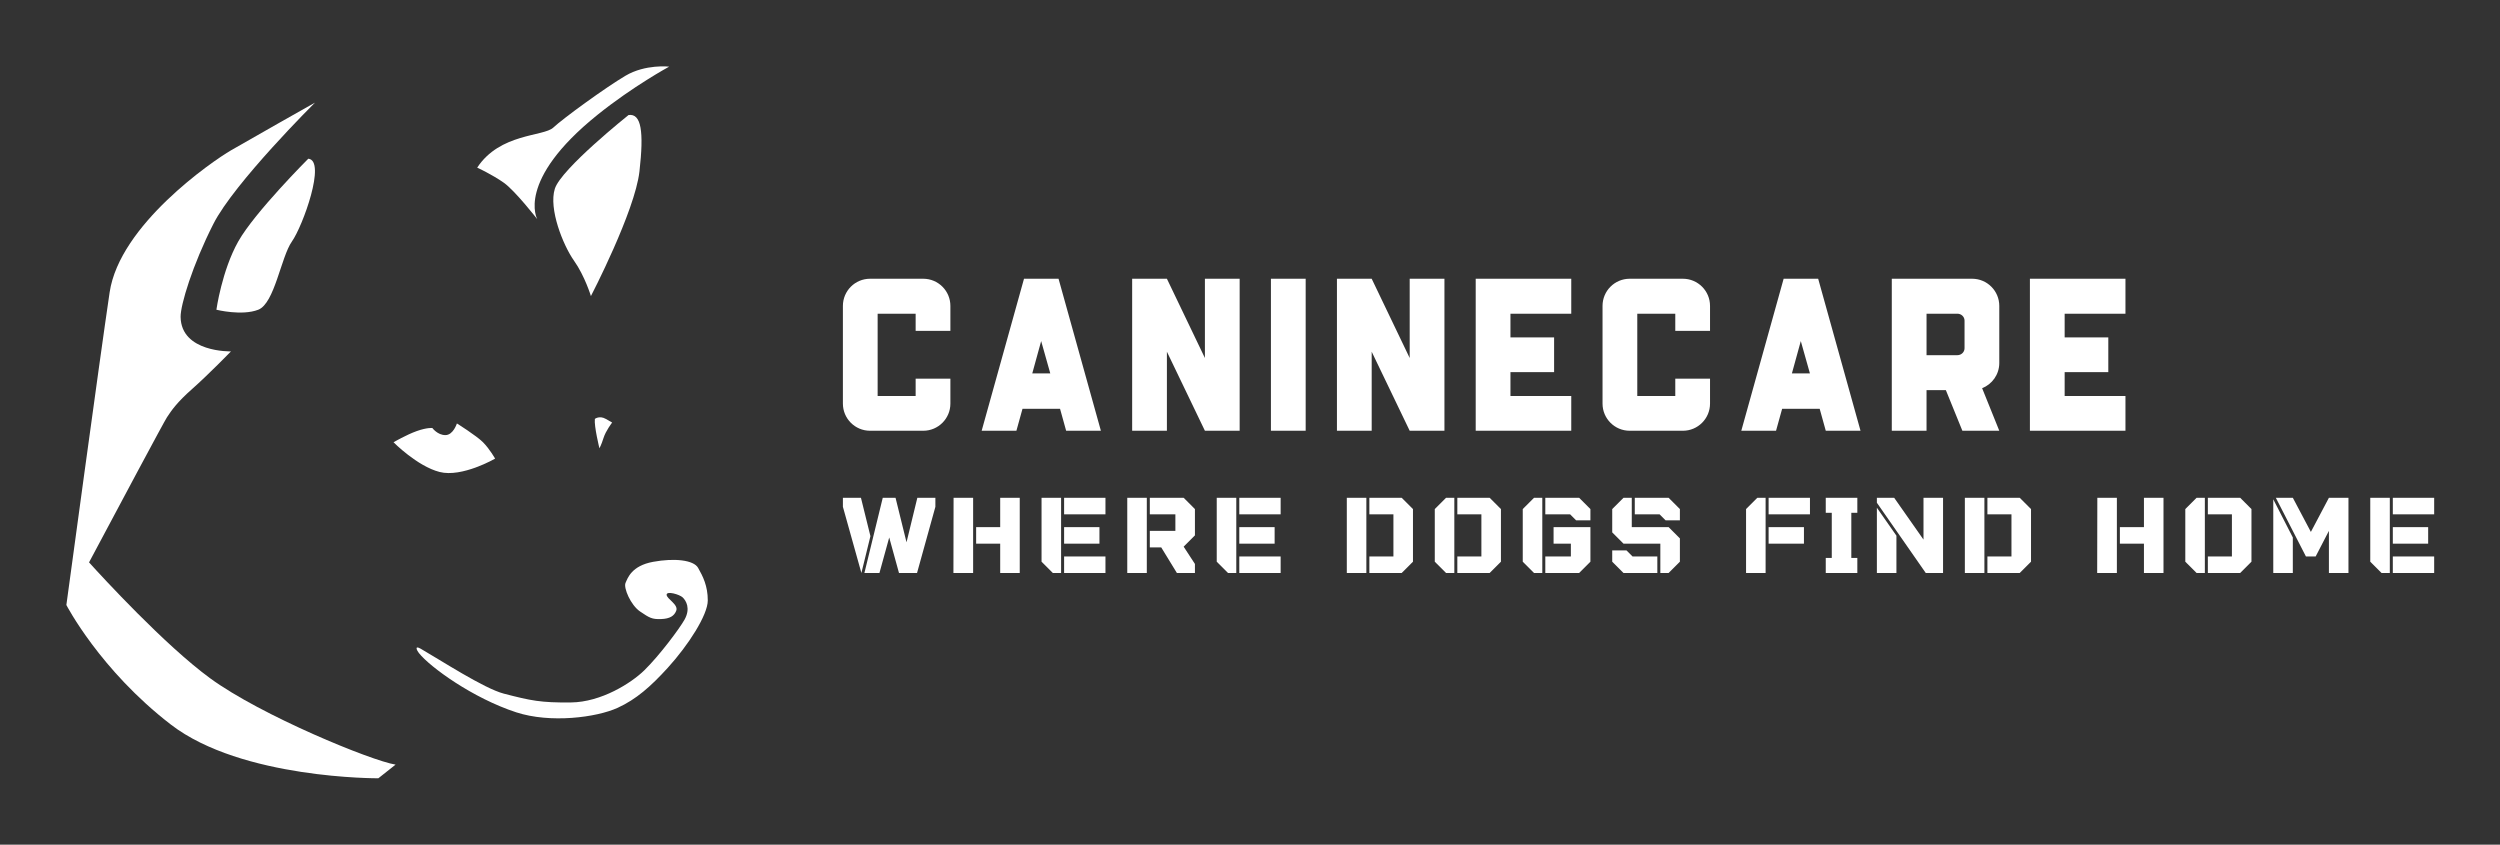 
        <svg xmlns="http://www.w3.org/2000/svg" xmlns:xlink="http://www.w3.org/1999/xlink" version="1.1" width="3168.227" height="1070.41" viewBox="0 0 3168.227 1070.41">
			
			<rect x="0" y="0" width="3168.227" height="1070.41" fill="#333333" stroke="none"/>
			
			<g transform="scale(8.411) translate(10, 10)">
				<defs id="SvgjsDefs2422"/><g id="SvgjsG2423" featureKey="ggLddZ-0" transform="matrix(1.305,0,0,1.305,-16.928,-11.619)" fill="#fff"><g xmlns="http://www.w3.org/2000/svg"><path d="M15.589,66.171c3.313-6.224,8.636-16.205,8.997-16.752c0.525-0.797,1.154-1.724,2.94-3.299   c1.786-1.576,4.451-4.308,4.451-4.308s-5.769,0.144-5.816-3.991c-0.016-1.37,1.367-5.963,3.783-10.725   c2.416-4.763,11.729-14.006,11.729-14.006s-7.528,4.247-9.695,5.508c-2.166,1.26-12.854,8.613-14.01,16.387   c-1.155,7.772-4.996,36.106-4.996,36.106c0,0.001,3.877,7.506,12.069,13.809c8.193,6.303,23.95,6.197,23.95,6.197l1.991-1.577   c-2.739-0.423-15.545-5.674-21.424-9.978C24.334,75.718,17.133,67.877,15.589,66.171z"/><path d="M85.908,66.802c-0.508-0.897-2.702-1.154-5.194-0.695c-2.492,0.458-2.94,1.882-3.186,2.442s0.595,2.556,1.681,3.291   s1.365,0.91,2.416,0.876c1.051-0.035,1.52-0.376,1.753-0.942c0.305-0.74-1.094-1.374-1.103-1.864   c-0.01-0.47,1.499-0.043,1.864,0.315c0.365,0.357,0.93,1.246,0.21,2.547c-0.562,1.015-2.907,4.159-4.65,5.861   c-1.506,1.471-4.973,3.676-8.475,3.711c-3.501,0.036-4.621-0.21-7.737-1.015c-2.304-0.596-7.402-3.925-9.595-5.183   c-0.772-0.443-0.451,0.2-0.215,0.498c1.278,1.606,6.201,5.197,11.239,6.841c3.927,1.281,9.243,0.604,11.712-0.524   c2.131-0.976,3.812-2.455,5.783-4.622c2.367-2.602,4.615-6.089,4.616-7.773C87.029,68.882,86.457,67.773,85.908,66.802z"/><path d="M73.99,49.606c-0.104,0.84,0.525,3.389,0.525,3.389s0.21-0.343,0.473-1.184c0.263-0.84,0.998-1.785,0.998-1.785   s0,0-0.735-0.42S73.99,49.606,73.99,49.606z"/><path d="M77.878,14.522c0,0-7.773,6.197-8.509,8.508c-0.734,2.312,0.946,6.514,2.206,8.299c1.261,1.785,1.959,4.097,1.959,4.097   s5.079-9.769,5.604-14.392C79.664,16.413,79.349,14.312,77.878,14.522z"/><path d="M30.294,37.001c0,0,2.94,0.735,4.832,0c1.891-0.734,2.626-6.092,3.886-7.878c1.262-1.786,3.992-9.349,1.892-9.559   c0,0-6.198,6.197-8.089,9.559S30.294,37.001,30.294,37.001z"/><path d="M62.472,54.192c0,0-0.63-1.119-1.399-1.891c-0.77-0.77-3.012-2.17-3.012-2.17s-0.42,1.346-1.33,1.346   s-1.506-0.82-1.506-0.82s-0.596-0.071-1.786,0.35c-1.19,0.42-2.696,1.295-2.696,1.295s2.731,2.767,5.322,3.432   C58.655,56.399,62.472,54.192,62.472,54.192z"/><path d="M67.339,26.546c0,0-2.522-4.423,6.944-12.039c4.121-3.314,8.285-5.572,8.285-5.572s-2.73-0.315-5.042,1.051   c-2.311,1.365-7.22,4.937-8.337,5.986c-1.116,1.051-6.158,0.631-8.784,4.623c0,0,1.771,0.817,3.081,1.75   C64.797,23.276,67.339,26.546,67.339,26.546z"/></g></g><g id="SvgjsG2424" featureKey="nN0dxP-0" transform="matrix(1.636,0,0,1.636,114.644,22.182)" fill="#fff"><path d="M8.14 15.2 l3.2 0 l0 2.3 c0 1.38 -1.12 2.5 -2.5 2.5 l-4.9 0 c-1.38 0 -2.5 -1.12 -2.5 -2.5 l0 -9 c0 -1.38 1.12 -2.5 2.5 -2.5 l4.9 0 c1.38 0 2.5 1.12 2.5 2.5 l0 2.3 l-3.2 0 l0 -1.58 l-3.5 0 l0 7.58 l3.5 0 l0 -1.6 z M21.3 6 l3.9 14 l-3.2 0 l-0.56 -2.02 l-3.46 0 l-0.56 2.02 l-3.2 0 l3.9 -14 l3.18 0 z M18.88 14.72 l1.66 0 l-0.84 -2.98 z M34.78 6 l3.2 0 l0 14 l-3.2 0 l-3.5 -7.28 l0 7.28 l-3.2 0 l0 -14 l3.2 0 l3.5 7.3 l0 -7.3 z M44.06 6 l0 14 l-3.2 0 l0 -14 l3.2 0 z M53.64 6 l3.2 0 l0 14 l-3.2 0 l-3.5 -7.28 l0 7.28 l-3.2 0 l0 -14 l3.2 0 l3.5 7.3 l0 -7.3 z M68.52 9.22 l-5.6 0 l0 2.18 l4.02 0 l0 3.2 l-4.02 0 l0 2.2 l5.6 0 l0 3.2 l-8.8 0 l0 -14 l8.8 0 l0 3.22 z M78.1 15.2 l3.2 0 l0 2.3 c0 1.38 -1.12 2.5 -2.5 2.5 l-4.9 0 c-1.38 0 -2.5 -1.12 -2.5 -2.5 l0 -9 c0 -1.38 1.12 -2.5 2.5 -2.5 l4.9 0 c1.38 0 2.5 1.12 2.5 2.5 l0 2.3 l-3.2 0 l0 -1.58 l-3.5 0 l0 7.58 l3.5 0 l0 -1.6 z M91.26 6 l3.9 14 l-3.2 0 l-0.56 -2.02 l-3.46 0 l-0.56 2.02 l-3.2 0 l3.9 -14 l3.18 0 z M88.84 14.72 l1.66 0 l-0.84 -2.98 z M105.44 6 c1.38 0 2.5 1.12 2.5 2.5 l0 5.26 c0 1.06 -0.66 1.96 -1.58 2.32 l1.58 3.92 l-3.4 0 l-1.52 -3.74 l-1.78 0 l0 3.74 l-3.2 0 l0 -14 l7.4 0 z M104.08 13.04 c0.36 0 0.66 -0.28 0.66 -0.64 l0 -2.54 c0 -0.36 -0.3 -0.64 -0.66 -0.64 l-2.84 0 l0 3.82 l2.84 0 z M119.56 9.22 l-5.6 0 l0 2.18 l4.02 0 l0 3.2 l-4.02 0 l0 2.2 l5.6 0 l0 3.2 l-8.8 0 l0 -14 l8.8 0 l0 3.22 z"/></g><g id="SvgjsG2425" featureKey="IfqRl1-0" transform="matrix(0.793,0,0,0.793,116.434,60.471)" fill="#fff"><path d="M4.229 20 l-3.514 -12.571 l0 -1.714 l3.429 0 l1.8 7.286 z M14.857 5.714 l3.429 0 l0 1.714 l-3.486 12.571 l-3.429 0 l-1.857 -6.743 l-1.857 6.743 l-2.857 0 l3.486 -14.286 l2.429 0 l2.086 8.457 z M25.457 20 l-3.743 0 l0.029 -14.286 l3.714 0 l0 14.286 z M30.6 5.714 l3.714 0 l0 14.286 l-3.714 0 l0 -5.571 l-4.571 0 l0 -3.143 l4.571 0 l0 -5.571 z M42.171 20 l-1.571 0 l-2.143 -2.143 l0 -12.143 l3.714 0 l0 14.286 z M42.743 5.714 l7.857 0 l0 3.143 l-7.857 0 l0 -3.143 z M49.458 11.286 l0 3.143 l-6.714 0 l0 -3.143 l6.714 0 z M42.743 20 l0 -3.143 l7.857 0 l0 3.143 l-7.857 0 z M58.457 20 l-3.714 0 l0 -14.286 l3.714 0 l0 14.286 z M67.6 7.857 l0 5 l-2.143 2.143 l2.143 3.286 l0 1.714 l-3.429 0 l-2.971 -4.857 l-2.171 0 l0 -3.143 l4.857 0 l0 -3.143 l-4.857 0 l0 -3.143 l6.429 0 z M75.457 20 l-1.571 0 l-2.143 -2.143 l0 -12.143 l3.714 0 l0 14.286 z M76.029 5.714 l7.857 0 l0 3.143 l-7.857 0 l0 -3.143 z M82.743 11.286 l0 3.143 l-6.714 0 l0 -3.143 l6.714 0 z M76.029 20 l0 -3.143 l7.857 0 l0 3.143 l-7.857 0 z M100.171 20 l-3.714 0 l0 -14.286 l3.714 0 l0 14.286 z M106.886 5.714 l2.143 2.143 l0 10 l-2.143 2.143 l-6.143 0 l0 -3.143 l4.571 0 l0 -8 l-4.571 0 l0 -3.143 l6.143 0 z M116.886 20 l-1.571 0 l-2.143 -2.143 l0 -10 l2.143 -2.143 l1.571 0 l0 14.286 z M123.6 5.714 l2.143 2.143 l0 10 l-2.143 2.143 l-6.143 0 l0 -3.143 l4.571 0 l0 -8 l-4.571 0 l0 -3.143 l6.143 0 z M133.6 20 l-1.571 0 l-2.143 -2.143 l0 -10 l2.143 -2.143 l1.571 0 l0 14.286 z M140.6 5.714 l2.143 2.143 l0 2.143 l-2.714 0 l-1.143 -1.143 l-4.714 0 l0 -3.143 l6.429 0 z M135.743 14.429 l0 -3.143 l7 0 l0 6.571 l-2.143 2.143 l-6.429 0 l0 -3.143 l4.857 0 l0 -2.429 l-3.286 0 z M150.6 11.286 l7 0 l2.143 2.143 l0 4.429 l-2.143 2.143 l-1.571 0 l0 -5.571 l-7 0 l-2.143 -2.143 l0 -4.429 l2.143 -2.143 l1.571 0 l0 5.571 z M157.6 5.714 l2.143 2.143 l0 2.143 l-2.714 0 l-1.143 -1.143 l-4.714 0 l0 -3.143 l6.429 0 z M155.457 16.857 l0 3.143 l-6.429 0 l-2.143 -2.143 l0 -2.143 l2.714 0 l1.143 1.143 l4.714 0 z M176.029 20 l-3.714 0 l0 -12.143 l2.143 -2.143 l1.571 0 l0 14.286 z M176.6 5.714 l7.857 0 l0 3.143 l-7.857 0 l0 -3.143 z M176.6 14.429 l0 -3.143 l6.714 0 l0 3.143 l-6.714 0 z M187.457 20 l0 -2.857 l1.143 0 l0 -8.571 l-1.143 0 l0 -2.857 l6 0 l0 2.857 l-1.143 0 l0 8.571 l1.143 0 l0 2.857 l-6 0 z M206.029 5.714 l3.714 0 l0 14.286 l-3.286 0 l-9.286 -13.343 l0 -0.943 l3.286 0 l5.571 7.943 l0 -7.943 z M197.171 7.6 l3.714 5.314 l0 7.086 l-3.714 0 l0 -12.4 z M217.6 20 l-3.714 0 l0 -14.286 l3.714 0 l0 14.286 z M224.314 5.714 l2.143 2.143 l0 10 l-2.143 2.143 l-6.143 0 l0 -3.143 l4.571 0 l0 -8 l-4.571 0 l0 -3.143 l6.143 0 z M242.771 20 l-3.743 0 l0.029 -14.286 l3.714 0 l0 14.286 z M247.914 5.714 l3.714 0 l0 14.286 l-3.714 0 l0 -5.571 l-4.571 0 l0 -3.143 l4.571 0 l0 -5.571 z M259.486 20 l-1.571 0 l-2.143 -2.143 l0 -10 l2.143 -2.143 l1.571 0 l0 14.286 z M266.2 5.714 l2.143 2.143 l0 10 l-2.143 2.143 l-6.143 0 l0 -3.143 l4.571 0 l0 -8 l-4.571 0 l0 -3.143 l6.143 0 z M283.057 5.714 l3.714 0 l0 14.286 l-3.714 0 l0 -8 l-2.514 4.857 l-1.857 0 l-5.714 -11.143 l3.229 0 l3.429 6.486 z M272.486 6 l3.714 7.257 l0 6.743 l-3.714 0 l0 -14 z M294.629 20 l-1.571 0 l-2.143 -2.143 l0 -12.143 l3.714 0 l0 14.286 z M295.2 5.714 l7.857 0 l0 3.143 l-7.857 0 l0 -3.143 z M301.915 11.286 l0 3.143 l-6.714 0 l0 -3.143 l6.714 0 z M295.2 20 l0 -3.143 l7.857 0 l0 3.143 l-7.857 0 z"/></g>
			</g>
		</svg>
	